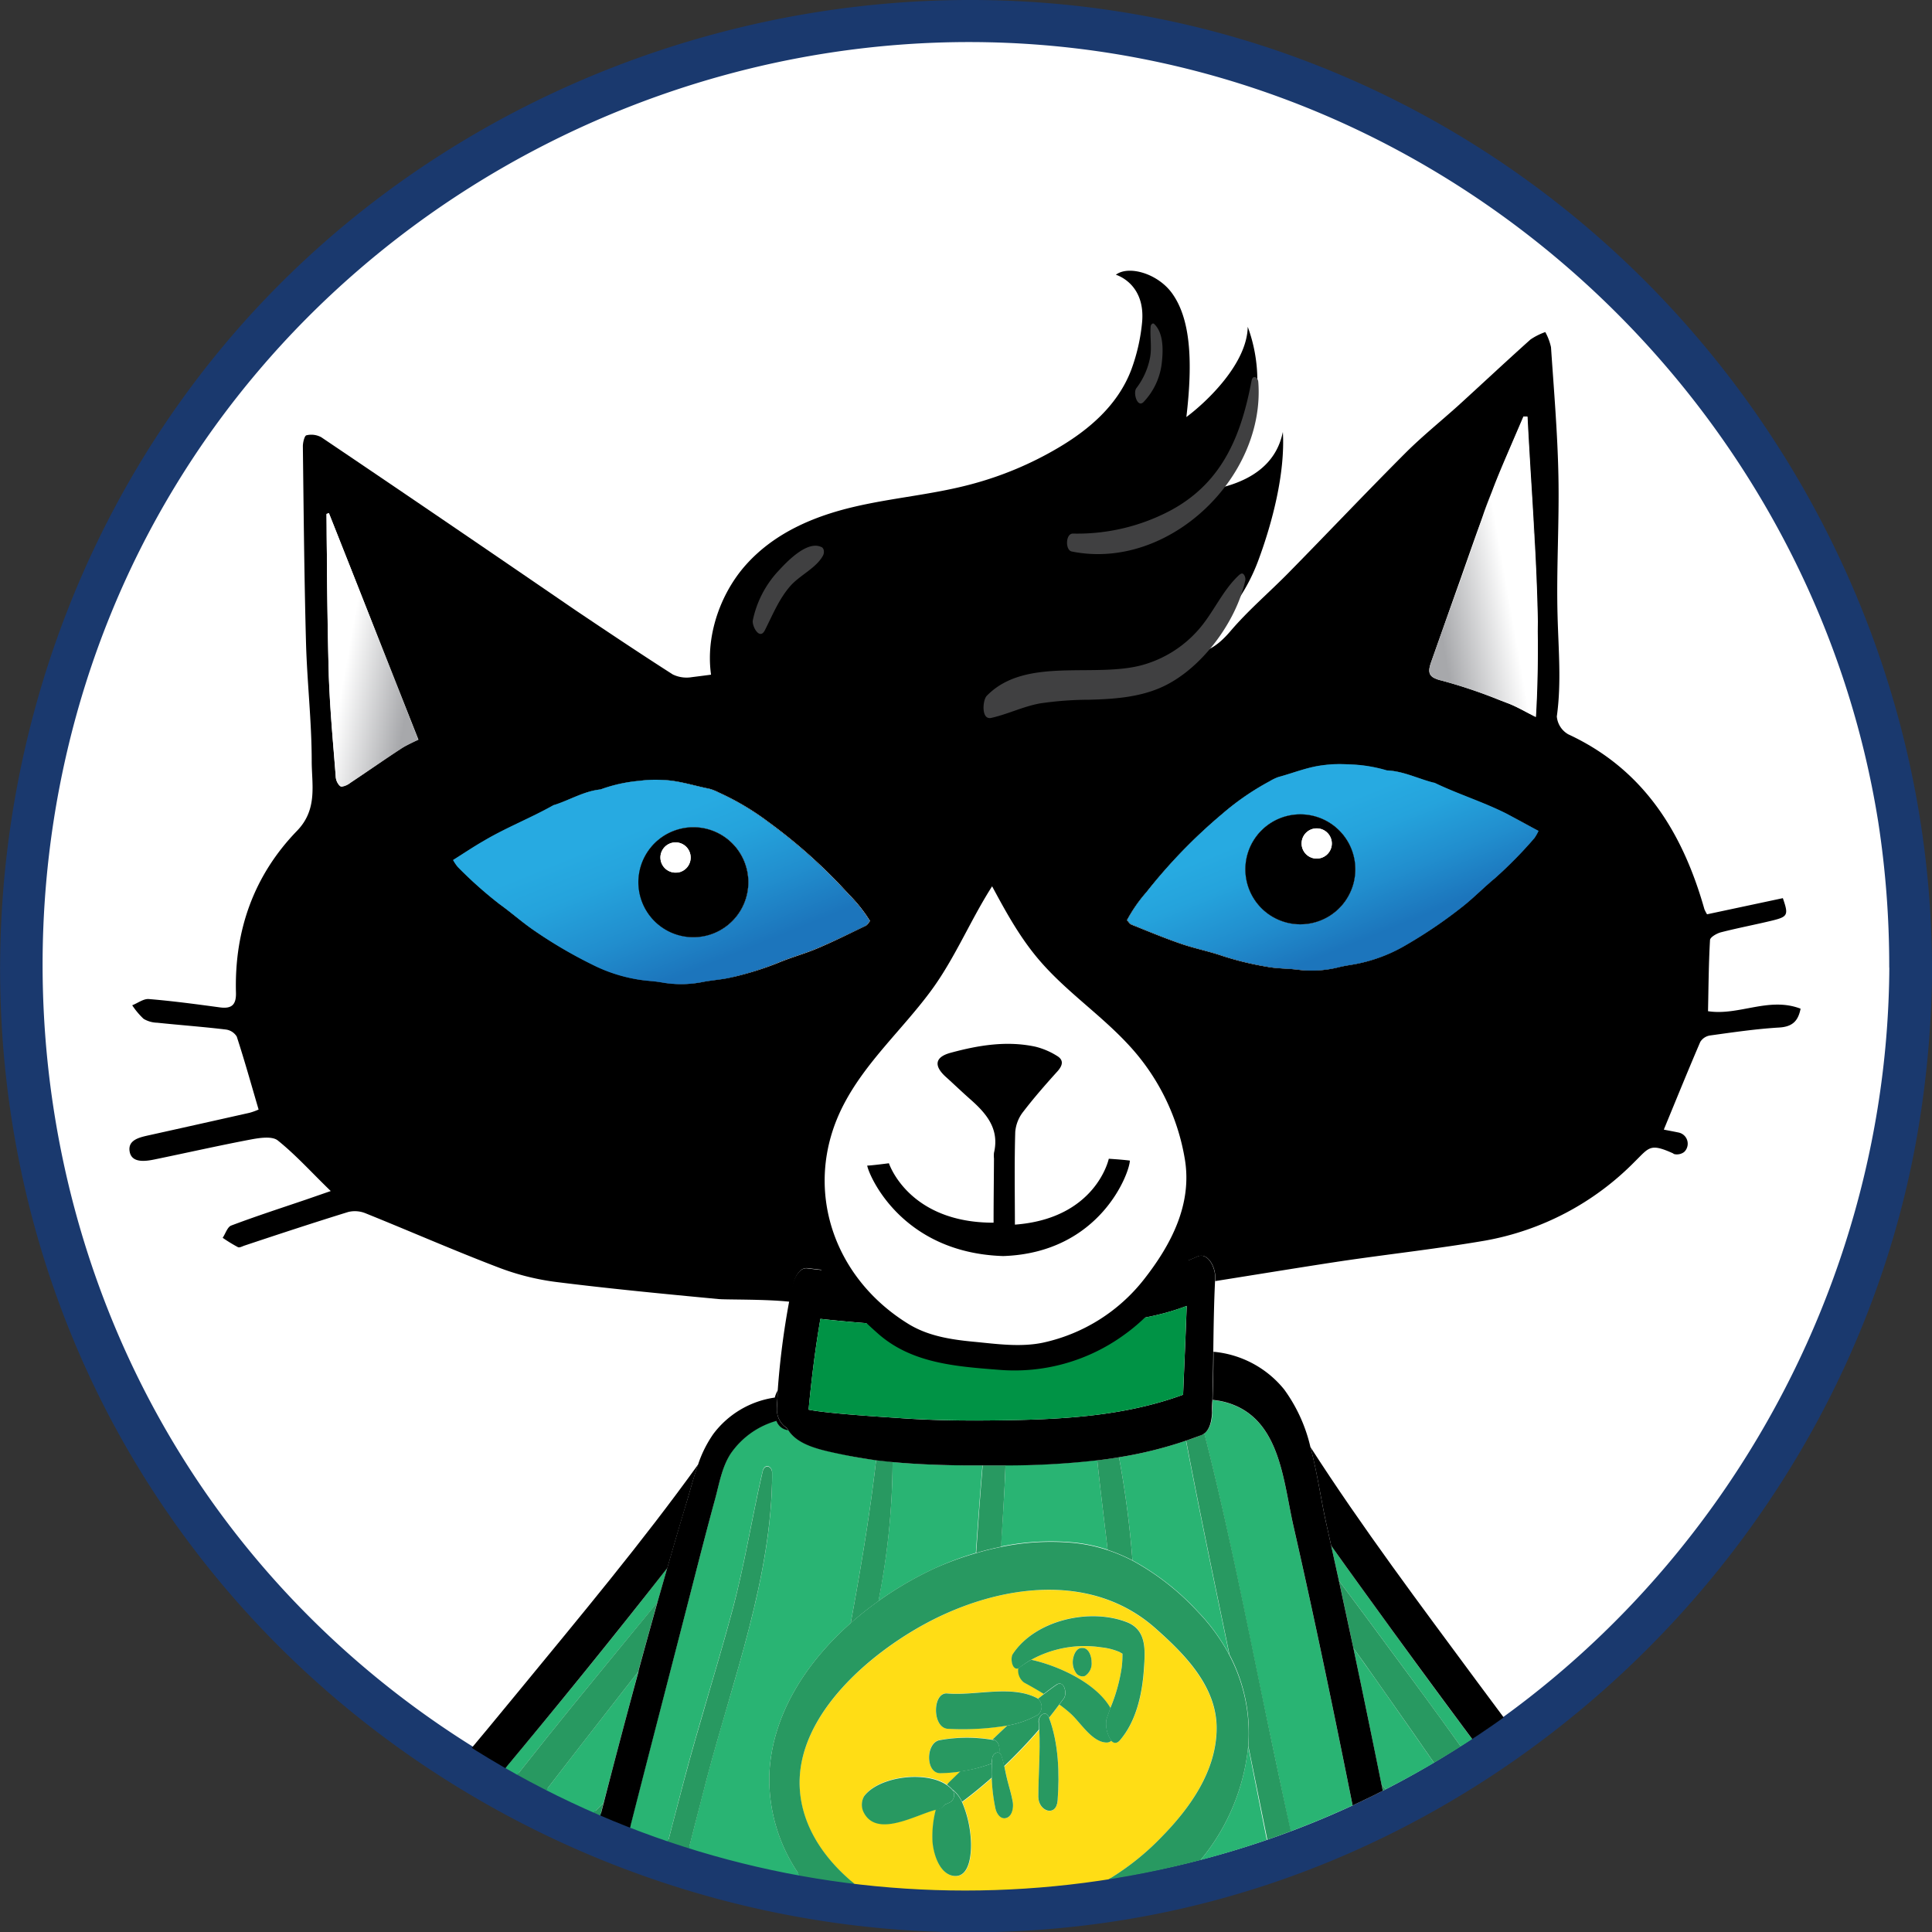 <svg xmlns="http://www.w3.org/2000/svg" xmlns:xlink="http://www.w3.org/1999/xlink" viewBox="0 0 338.73 338.78" width="338.73" height="338.78"><rect x="0" y="0" width="338.73" height="338.78" fill="#333333" stroke="none"/><defs><style>.cls-1{fill:none;}.cls-2,.cls-9{fill:#fff;}.cls-3{fill:#1a396e;}.cls-4{clip-path:url(#clip-path);}.cls-5{fill:#29b473;}.cls-6{fill:#289961;}.cls-7{fill:#ffdd15;}.cls-8{fill:#009345;}.cls-10,.cls-9{fill-rule:evenodd;}.cls-11{fill:url(#linear-gradient);}.cls-12{fill:url(#linear-gradient-2);}.cls-13{fill:url(#linear-gradient-3);}.cls-14{fill:url(#linear-gradient-4);}.cls-15{fill:url(#linear-gradient-5);}.cls-16{fill:url(#linear-gradient-6);}.cls-17{fill:url(#linear-gradient-7);}.cls-18{fill:url(#linear-gradient-8);}.cls-19{fill:url(#linear-gradient-9);}.cls-20{fill:url(#linear-gradient-10);}.cls-21{fill:url(#linear-gradient-11);}.cls-22{fill:url(#linear-gradient-12);}.cls-23{fill:url(#linear-gradient-13);}.cls-24{fill:#404041;}</style><clipPath id="clip-path"><circle class="cls-1" cx="169.21" cy="169.37" r="162.09"/></clipPath><linearGradient id="linear-gradient" x1="247.99" y1="102.92" x2="272.26" y2="98.64" gradientUnits="userSpaceOnUse"><stop offset="0.13" stop-color="#a7a8ab"/><stop offset="0.65" stop-color="#fff"/></linearGradient><linearGradient id="linear-gradient-2" x1="249.97" y1="114.16" x2="274.24" y2="109.88" xlink:href="#linear-gradient"/><linearGradient id="linear-gradient-3" x1="244.31" y1="82.04" x2="268.58" y2="77.76" xlink:href="#linear-gradient"/><linearGradient id="linear-gradient-4" x1="247.26" y1="98.8" x2="271.54" y2="94.52" xlink:href="#linear-gradient"/><linearGradient id="linear-gradient-5" x1="246.86" y1="96.5" x2="271.13" y2="92.22" xlink:href="#linear-gradient"/><linearGradient id="linear-gradient-6" x1="245.21" y1="87.18" x2="269.49" y2="82.9" xlink:href="#linear-gradient"/><linearGradient id="linear-gradient-7" x1="53.21" y1="112.94" x2="75.6" y2="116.89" gradientUnits="userSpaceOnUse"><stop offset="0.35" stop-color="#fff"/><stop offset="0.87" stop-color="#a7a8ab"/></linearGradient><linearGradient id="linear-gradient-8" x1="55.71" y1="98.8" x2="78.09" y2="102.74" xlink:href="#linear-gradient-7"/><linearGradient id="linear-gradient-9" x1="52.55" y1="116.7" x2="74.93" y2="120.65" xlink:href="#linear-gradient-7"/><linearGradient id="linear-gradient-10" x1="51.3" y1="123.8" x2="73.68" y2="127.75" xlink:href="#linear-gradient-7"/><linearGradient id="linear-gradient-11" x1="49.67" y1="133.02" x2="72.06" y2="136.97" xlink:href="#linear-gradient-7"/><linearGradient id="linear-gradient-12" x1="239.83" y1="168.71" x2="226.35" y2="135.35" gradientUnits="userSpaceOnUse"><stop offset="0.11" stop-color="#1c75bc"/><stop offset="0.35" stop-color="#218ece"/><stop offset="0.6" stop-color="#25a3dc"/><stop offset="0.77" stop-color="#27aae1"/></linearGradient><linearGradient id="linear-gradient-13" x1="123.34" y1="174.32" x2="108.14" y2="136.71" xlink:href="#linear-gradient-12"/></defs><title>sayeh</title><g id="Layer_2" data-name="Layer 2"><g id="Layer_1-2" data-name="Layer 1"><circle class="cls-2" cx="169.21" cy="169.37" r="165.77"/><path class="cls-3" d="M338.73,169.37C338.44,98.9,293.84,34.65,227.63,10.2,160.91-14.44,83.48,6.67,38.38,61.59s-51.21,134.66-14.2,195.6C61,317.87,133.55,349.51,203.12,335.5c68.54-13.81,123.22-71.09,133.63-140.26a177.88,177.88,0,0,0,2-25.87c0-4.82-7.48-4.83-7.5,0-.28,67.43-43.16,129.46-106.84,152.4s-136.5,3.07-179.87-48.91C.78,220.44-4.74,143.63,30.65,85.34c35-57.68,104.25-88.2,170.47-74.86,65.8,13.25,117.66,67.42,128.19,133.67a165.05,165.05,0,0,1,1.92,25.22C331.25,174.2,338.75,174.21,338.73,169.37Z"/><g class="cls-4"><path class="cls-1" d="M79.79,309.89q5.68-6.75,11.27-13.58c10.64-13,21.52-26,31.35-39.62a20.65,20.65,0,0,1,2.65-5.29A16.36,16.36,0,0,1,135.84,245a4.63,4.63,0,0,1,.57-1.34,139.88,139.88,0,0,1,2-15.52c-4.31-.48-11-.34-12.51-.47-9.51-.85-19-1.76-28.5-3a43.65,43.65,0,0,1-10.13-2.56c-7.81-3-15.48-6.35-23.23-9.47a4.94,4.94,0,0,0-3.05-.24c-6.08,1.88-12.11,3.9-18.15,5.88-.4.13-.91.43-1.19.29A27.46,27.46,0,0,1,39,217c.49-.74.83-1.9,1.5-2.15,4.31-1.61,8.69-3,13-4.51L58,208.79c-3.24-3.17-6.06-6.28-9.29-8.87-1-.79-3.16-.46-4.71-.17-5.66,1.07-11.29,2.35-16.94,3.51-1.66.34-3.89.6-4.3-1.29-.48-2.2,1.8-2.61,3.55-3q8.7-1.92,17.42-3.87a11,11,0,0,0,1.58-.57c-1.29-4.39-2.47-8.62-3.83-12.79a2.64,2.64,0,0,0-1.94-1.24c-4-.48-8-.77-12-1.19a4.87,4.87,0,0,1-2.39-.68,13.18,13.18,0,0,1-2-2.38c1-.38,2-1.17,2.92-1.09,4.16.34,8.31.9,12.45,1.46,2.07.28,2.88-.45,2.82-2.59-.29-10.9,3.14-20.56,10.71-28.37,3.66-3.78,2.57-8.12,2.57-12.24,0-6.92-.84-13.85-1-20.78-.31-11.46-.41-22.93-.55-34.4,0-.67.29-1.85.62-1.92a3.65,3.65,0,0,1,2.61.34c15,10.08,29.86,20.25,44.8,30.36,5.61,3.8,11.24,7.57,17,11.22a5.54,5.54,0,0,0,3.35.47c9.52-1.18,19-2.73,28.54-3.6,8.74-.8,17.53-1.16,26.31-1.22,10.12-.08,20.28,0,30.36.78,4.32.34,6.68-1.06,9.24-4.06,3.13-3.67,6.85-6.82,10.24-10.28,6.91-7,13.7-14.17,20.65-21.16,2.83-2.83,6-5.35,8.94-8,4.26-3.88,8.46-7.82,12.75-11.66a11.22,11.22,0,0,1,2.59-1.3,9.81,9.81,0,0,1,1,2.65c.51,7.51,1.15,15,1.3,22.53.17,8.17-.37,16.35-.15,24.51.15,5.91.7,11.78-.13,17.7a4,4,0,0,0,2,3.13c13.25,6.15,20.07,17.23,23.88,30.68a6.46,6.46,0,0,0,.46.88l13.29-2.83c1,2.93.9,3.25-1.83,3.92-3,.73-6,1.29-9,2.06-.75.19-1.91.87-1.94,1.38-.24,4.15-.26,8.31-.35,12.46,5.42.84,10.66-2.58,16.23-.44-.42,2.13-1.4,3.15-3.71,3.3-4.08.24-8.14.84-12.19,1.4a2.44,2.44,0,0,0-1.69,1.13c-2.17,5.05-4.24,10.16-6.39,15.37.5.11,1.56.3,2.58.51a2,2,0,0,1,1,3.4c-.91.71-2,.36-1.9.28-4.11-1.86-4.22-1.08-6.78,1.43a48.82,48.82,0,0,1-26.28,13.85c-8,1.38-16.19,2.29-24.27,3.46-5.07.74-16.31,2.57-23,3.63-.2,4.15-.26,8.31-.31,12.47a18,18,0,0,1,12.39,6.58,27.69,27.69,0,0,1,4.6,10.09c9.08,14.12,19.26,27.64,29.2,41.11q3.66,4.95,7.35,9.88a166.53,166.53,0,1,0-186.51,5.2Z"/><path class="cls-5" d="M237.28,288.93q2.52,11.94,4.93,23.93,1.93,2.13,3.86,4.28,4-2.1,7.91-4.4-6.36-9.17-12.77-18.28Q239.26,291.69,237.28,288.93Z"/><path class="cls-5" d="M233.39,271l1.35,6.12c3.95,5.26,7.84,10.57,11.74,15.84q6.2,8.39,12.22,16.88c.7-.44,1.4-.9,2.09-1.36q-8.51-11.3-16.78-22.75C240.47,280.84,236.9,275.94,233.39,271Z"/><path d="M229.75,253.7c1.22,4.56,1.88,9.42,2.8,13.52.29,1.26.56,2.52.84,3.78,3.51,4.94,7.08,9.84,10.62,14.73q8.3,11.43,16.78,22.75,2.79-1.85,5.51-3.79-3.69-4.94-7.35-9.88C249,281.34,238.83,267.82,229.75,253.7Z"/><path class="cls-6" d="M234.74,277.12q1.27,5.89,2.54,11.81,2,2.76,3.93,5.53,6.42,9.1,12.77,18.28c1.59-.95,3.17-1.9,4.72-2.9q-6-8.49-12.22-16.88C242.58,287.69,238.69,282.38,234.74,277.12Z"/><path class="cls-6" d="M242.21,312.86q.57,2.83,1.13,5.67c.92-.46,1.83-.92,2.73-1.39Q244.15,315,242.21,312.86Z"/><path class="cls-5" d="M115.27,280.93l1.71-6q-14.39,18.4-29.43,36.3l-1.89,2.24,2.24,1.28q8.05-10.31,16.34-20.39C107.91,289.89,111.57,285.4,115.27,280.93Z"/><path class="cls-5" d="M105.83,316.06q3-11.49,6.09-23c-.79,1-1.57,2-2.35,3q-8.08,10.32-16.09,20.72c-.18.22-.35.45-.52.67q3.83,2,7.77,3.77C102.43,319.5,104.12,317.77,105.83,316.06Z"/><path d="M117,274.92c1.08-3.74,2.16-7.47,3.29-11.2.7-2.29,1.3-4.71,2.14-7-9.83,13.66-20.71,26.66-31.35,39.62q-5.59,6.82-11.27,13.58,2.89,1.85,5.87,3.57l1.89-2.24Q102.57,293.31,117,274.92Z"/><path class="cls-6" d="M109.57,296.07c.78-1,1.56-2,2.35-3l0-.14q1.64-6,3.32-12c-3.7,4.47-7.36,9-11,13.42q-8.3,10.09-16.34,20.39c1.67.93,3.36,1.85,5.06,2.72.17-.22.34-.45.52-.67Q101.49,306.4,109.57,296.07Z"/><path class="cls-6" d="M100.73,321.23c1.12.5,2.25,1,3.38,1.47.57-2.21,1.15-4.42,1.72-6.64C104.12,317.77,102.43,319.5,100.73,321.23Z"/><path class="cls-5" d="M144.05,333.47,144,334l.72.1Z"/><path class="cls-5" d="M134.89,311c.47-10.33,6.41-19.48,14.26-26.42,1.75-9.48,3.35-19,4.46-28.6-2-.25-3.92-.56-5.86-1-3.84-.8-7.82-1.58-9.56-4.3a2.46,2.46,0,0,1-2.07-1.63,14.5,14.5,0,0,0-8,5.73c-1.53,2.34-2,5.22-2.72,7.89-1.27,4.66-2.48,9.34-3.68,14-4.11,16-8.3,32-12.39,48.07,2.21.85,4.43,1.66,6.68,2.42,1.3-5,2.59-10,3.92-15.06,2.61-9.86,5.71-19.57,8.37-29.42,2.22-8.19,3.5-16.5,5.41-24.74.32-1.41,1.67-1,1.67.3,0,18.22-6.89,36.16-11.47,53.58-1.44,5.5-2.83,11-4.23,16.53a166.17,166.17,0,0,0,20.62,5c.19-1.22.37-2.44.57-3.66A29.36,29.36,0,0,1,134.89,311Z"/><path class="cls-5" d="M196.19,255.49a170.57,170.57,0,0,1,2.36,18.08,44.6,44.6,0,0,1,11.49,9,33.49,33.49,0,0,1,5.5,7.57c-2.6-12.51-5.22-25-7.61-37.56A71.14,71.14,0,0,1,196.19,255.49Z"/><path class="cls-5" d="M219.06,307.28c-.08-.37-.15-.73-.22-1.09a36.86,36.86,0,0,1-9.2,20.91,50.73,50.73,0,0,1-4.93,5A167.22,167.22,0,0,0,223,327Q221,317.15,219.06,307.28Z"/><path class="cls-5" d="M226.78,267.59c-1.81-7.93-2.31-18.69-11.37-21.56a13,13,0,0,0-2.81-.56c0,.73,0,1.46-.06,2.19,0,1.19-.32,2.9-1.41,3.66,4.57,17.9,8,36.14,11.84,54.2q2.1,10,4.26,20,5.51-2.06,10.82-4.46C234.48,303.2,230.83,285.34,226.78,267.59Z"/><path class="cls-5" d="M192.38,256a141.46,141.46,0,0,1-16.09.89c-.17,4.76-.49,9.52-.81,14.26a42.91,42.91,0,0,1,12.52-.74,28,28,0,0,1,6.2,1.29C193.59,266.5,192.93,261.27,192.38,256Z"/><path class="cls-5" d="M172.25,256.92l-2.94,0c-4.27-.05-8.56-.19-12.81-.59A129,129,0,0,1,154,280.72a61.79,61.79,0,0,1,9.78-5.7,53.35,53.35,0,0,1,7.31-2.75C171.45,267.15,171.82,262,172.25,256.92Z"/><path d="M237.28,288.93Q236,283,234.74,277.12L233.39,271c-.28-1.26-.55-2.52-.84-3.78-.92-4.1-1.58-9-2.8-13.52a27.69,27.69,0,0,0-4.6-10.09A18,18,0,0,0,212.76,237c0,2.81-.08,5.63-.16,8.44a13,13,0,0,1,2.81.56c9.06,2.87,9.56,13.63,11.37,21.56,4.05,17.75,7.7,35.61,11.27,53.47,1.78-.81,3.54-1.66,5.29-2.53q-.56-2.83-1.13-5.67Q239.8,300.88,237.28,288.93Z"/><path d="M121.72,276.74c1.2-4.68,2.41-9.36,3.68-14,.72-2.67,1.19-5.55,2.72-7.89a14.5,14.5,0,0,1,8-5.73,2.46,2.46,0,0,0,2.07,1.63l-.21-.35a3.81,3.81,0,0,1-1.75-3.54c0-1.05.11-2.11.18-3.17a4.63,4.63,0,0,0-.57,1.34,16.36,16.36,0,0,0-10.78,6.39,20.65,20.65,0,0,0-2.65,5.29c-.84,2.32-1.44,4.74-2.14,7-1.13,3.73-2.21,7.46-3.29,11.2l-1.71,6q-1.68,6-3.32,12l0,.14q-3.12,11.46-6.09,23c-.57,2.22-1.15,4.43-1.72,6.64,1.72.74,3.47,1.44,5.22,2.11C113.42,308.78,117.61,292.77,121.72,276.74Z"/><path class="cls-6" d="M223,305.52c-3.8-18.06-7.27-36.3-11.84-54.2a1.76,1.76,0,0,1-.42.24c-.92.37-1.85.71-2.78,1,2.39,12.54,5,25,7.61,37.56a29.35,29.35,0,0,1,3.3,16c.07.36.14.72.22,1.09q2,9.86,4,19.74c1.41-.48,2.82-1,4.21-1.5Q225.09,315.52,223,305.52Z"/><path class="cls-6" d="M196.19,255.49q-1.89.31-3.81.54c.55,5.24,1.21,10.47,1.82,15.7a29.87,29.87,0,0,1,4.35,1.84A170.57,170.57,0,0,0,196.19,255.49Z"/><path class="cls-6" d="M176.29,256.92h-4c-.43,5.11-.8,10.23-1.14,15.35,1.44-.43,2.9-.79,4.37-1.09C175.8,266.44,176.12,261.68,176.29,256.92Z"/><path class="cls-6" d="M140.87,329.75c-.2,1.22-.38,2.44-.57,3.66l3.66.6.09-.54A34.12,34.12,0,0,1,140.87,329.75Z"/><path class="cls-6" d="M156.5,256.3c-1-.09-1.93-.19-2.89-.31-1.11,9.62-2.71,19.12-4.46,28.6a56.21,56.21,0,0,1,4.87-3.87A129,129,0,0,0,156.5,256.3Z"/><path class="cls-6" d="M123.91,311.89c4.58-17.42,11.42-35.36,11.47-53.58,0-1.32-1.35-1.71-1.67-.3-1.91,8.24-3.19,16.55-5.41,24.74-2.66,9.85-5.76,19.56-8.37,29.42-1.33,5-2.62,10-3.92,15.06,1.22.41,2.44.81,3.67,1.19C121.08,322.91,122.47,317.39,123.91,311.89Z"/><path class="cls-7" d="M203.73,322c4.94-5.05,9.5-11.54,9.56-18.89s-5.58-13.05-10.76-17.63c-10.84-9.59-26.19-7.79-38.42-1.75-10.65,5.26-24.76,16.76-23.9,30,.63,9.7,8.73,17.42,17.87,21.81q5.52.38,11.13.38c2.63,0,5.24-.07,7.83-.19a69.09,69.09,0,0,0,8.87-2.27A45.22,45.22,0,0,0,203.73,322Zm-18.3-6.32c-.22,3-3.38,1.91-3.38-.61,0-4,.35-7.82.17-11.78a88.18,88.18,0,0,1-6.12,6.42c.14.66.27,1.32.43,2,.31,1.34.75,2.67,1,4,.18.94,0,2.61-1,3s-1.82-.75-2-1.66a30.74,30.74,0,0,1-.64-5.31c-1.68,1.49-3.41,2.9-5.17,4.22a19.6,19.6,0,0,1,1.53,6.39c.16,1.87.06,6.88-2.94,6.56-2.66-.29-3.74-4.25-3.79-6.42a18.63,18.63,0,0,1,.61-5.26c-3.65.94-10.54,5.08-12.75.28a3,3,0,0,1,.16-2.65c2.52-3.45,10.79-4.56,14.54-1.93a1.81,1.81,0,0,1,.3-.41c.67-.64,1.35-1.29,2-1.95a27.07,27.07,0,0,1-3.51.29c-2.65,0-2.6-5.33-.14-5.79A27,27,0,0,1,174,305c.86-.84,1.73-1.66,2.61-2.48a47.87,47.87,0,0,1-10.39.57c-2.83-.1-2.79-6.44-.15-6.2,4.89.44,11.33-1.55,15.78.84l.14.1c.35-.28.71-.57,1.07-.84-1.12-.7-2.27-1.36-3.47-2a2.66,2.66,0,0,1-1-2.52c-1.07.47-1.46-1.73-1-2.48,3.91-6,13.49-8.13,20-5.6,3.48,1.36,3.21,4.91,3,8.19-.29,4.3-1.3,9.08-4.14,12.43-.63.74-1.17.65-1.59.17a1.23,1.23,0,0,1-.92.32c-2.51-.12-4.45-3.45-6.21-5.05-.64-.58-1.29-1.12-2-1.62-.58.78-1.18,1.57-1.8,2.34C185.6,305.67,185.78,310.92,185.43,315.65Z"/><path class="cls-7" d="M196.67,292.32a18.88,18.88,0,0,0,.13-2.38,4.37,4.37,0,0,1-.47-.27,10.83,10.83,0,0,0-3.18-.83A19.45,19.45,0,0,0,180.8,291c4.6,1,11.37,4,13.86,8.48A29.57,29.57,0,0,0,196.67,292.32Zm-6.44,1.52a1.38,1.38,0,0,1-1.62-.6,3.36,3.36,0,0,1-.4-2.73c.17-.69.64-1.57,1.46-1.58h.1c1.12,0,1.57,1.43,1.6,2.32v.14A2.59,2.59,0,0,1,190.23,293.84Z"/><path class="cls-6" d="M209.64,327.1a36.86,36.86,0,0,0,9.2-20.91,29.35,29.35,0,0,0-3.3-16,33.49,33.49,0,0,0-5.5-7.57,44.6,44.6,0,0,0-11.49-9,29.87,29.87,0,0,0-4.35-1.84,28,28,0,0,0-6.2-1.29,42.91,42.91,0,0,0-12.52.74c-1.47.3-2.93.66-4.37,1.09A53.35,53.35,0,0,0,163.8,275a61.79,61.79,0,0,0-9.78,5.7,56.21,56.21,0,0,0-4.87,3.87c-7.85,6.94-13.79,16.09-14.26,26.42a29.36,29.36,0,0,0,6,18.74,34.12,34.12,0,0,0,3.18,3.72l.63.64q6.62,1,13.4,1.42c-9.14-4.39-17.24-12.11-17.87-21.81-.86-13.26,13.25-24.76,23.9-30,12.23-6,27.58-7.84,38.42,1.75,5.18,4.58,10.81,10.24,10.76,17.63s-4.62,13.84-9.56,18.89a45.22,45.22,0,0,1-17.82,11.48,69.09,69.09,0,0,1-8.87,2.27,165.68,165.68,0,0,0,27.67-3.61A50.73,50.73,0,0,0,209.64,327.1Z"/><path class="cls-6" d="M186.54,297.75c-.26.36-.54.72-.81,1.09.67.5,1.32,1,2,1.62,1.76,1.6,3.7,4.93,6.21,5.05a1.23,1.23,0,0,0,.92-.32,5.26,5.26,0,0,1-.86-3.72c.22-.67.46-1.33.7-2C192.17,295,185.4,292,180.8,291a15,15,0,0,0-2,1.31,1.58,1.58,0,0,1-.27.16,2.66,2.66,0,0,0,1,2.52c1.2.65,2.35,1.31,3.47,2,.73-.56,1.46-1.11,2.2-1.62C186.59,294.48,187.15,296.9,186.54,297.75Z"/><path class="cls-6" d="M180.8,291a19.45,19.45,0,0,1,12.35-2.17,10.83,10.83,0,0,1,3.18.83,4.37,4.37,0,0,0,.47.27,18.88,18.88,0,0,1-.13,2.38,29.57,29.57,0,0,1-2,7.17c-.24.65-.48,1.31-.7,2a5.26,5.26,0,0,0,.86,3.72c.42.48,1,.57,1.59-.17,2.84-3.35,3.85-8.13,4.14-12.43.23-3.28.5-6.83-3-8.19-6.5-2.53-16.08-.37-20,5.6-.48.75-.09,2.95,1,2.48a1.58,1.58,0,0,0,.27-.16A15,15,0,0,1,180.8,291Z"/><path class="cls-6" d="M183.91,301.11s0,.05,0,.07c.62-.77,1.22-1.56,1.8-2.34.27-.37.55-.73.81-1.09.61-.85.05-3.27-1.27-2.36-.74.51-1.47,1.06-2.2,1.62-.36.27-.72.56-1.07.84a1.83,1.83,0,0,1-.07,2.83,16.85,16.85,0,0,1-5.31,1.86c-.88.82-1.75,1.64-2.61,2.48a1.25,1.25,0,0,0,.19,0c.85.16,1.16,1.28,1,2.3a.93.93,0,0,1,.4.55,17.87,17.87,0,0,1,.46,1.78,88.18,88.18,0,0,0,6.12-6.42c0-.46-.05-.91-.08-1.36C182.05,300.79,183.38,299.7,183.91,301.11Z"/><path class="cls-6" d="M173.88,309.19a26.49,26.49,0,0,1-5.53,1.38c-.67.66-1.35,1.31-2,1.95a1.81,1.81,0,0,0-.3.41,5.09,5.09,0,0,1,1,.9,0,0,0,0,1,0,0l.07,0a6,6,0,0,1,1.56,2.07c1.76-1.32,3.49-2.73,5.17-4.22C173.82,310.87,173.83,310,173.88,309.19Z"/><path class="cls-6" d="M182,297.85l-.14-.1c-4.45-2.39-10.89-.4-15.78-.84-2.64-.24-2.68,6.1.15,6.2a47.87,47.87,0,0,0,10.39-.57,16.85,16.85,0,0,0,5.31-1.86A1.83,1.83,0,0,0,182,297.85Z"/><path class="cls-6" d="M173.88,309.19c0-.31.05-.62.08-.91.08-.73.78-1.22,1.28-.93.12-1-.19-2.14-1-2.3a1.25,1.25,0,0,1-.19,0,27,27,0,0,0-9.31.05c-2.46.46-2.51,5.83.14,5.79a27.07,27.07,0,0,0,3.51-.29A26.49,26.49,0,0,0,173.88,309.19Z"/><path class="cls-6" d="M183.91,301.11c-.53-1.41-1.86-.32-1.77.79,0,.45.06.9.08,1.36.18,4-.17,7.79-.17,11.78,0,2.52,3.16,3.64,3.38.61.35-4.73.17-10-1.5-14.47C183.92,301.16,183.92,301.13,183.91,301.11Z"/><path class="cls-6" d="M175.24,307.35c-.5-.29-1.2.2-1.28.93,0,.29-.06.6-.08.91,0,.82-.06,1.68,0,2.55a30.74,30.74,0,0,0,.64,5.31c.19.91.93,2.07,2,1.66s1.22-2.09,1-3c-.25-1.35-.69-2.68-1-4-.16-.66-.29-1.32-.43-2a17.87,17.87,0,0,0-.46-1.78A.93.93,0,0,0,175.24,307.35Z"/><path class="cls-6" d="M189.77,288.93h-.1c-.82,0-1.29.89-1.46,1.58a3.36,3.36,0,0,0,.4,2.73,1.38,1.38,0,0,0,1.62.6,2.59,2.59,0,0,0,1.15-2.45v-.14C191.34,290.36,190.89,288.91,189.77,288.93Z"/><path class="cls-6" d="M167.11,313.89l-.07,0a1.51,1.51,0,0,1-.32,2,4.82,4.82,0,0,1-1.09.48,1.36,1.36,0,0,1-1,.73l-.55.12a18.63,18.63,0,0,0-.61,5.26c.05,2.17,1.13,6.13,3.79,6.42,3,.32,3.1-4.69,2.94-6.56a19.6,19.6,0,0,0-1.53-6.39A6,6,0,0,0,167.11,313.89Z"/><path class="cls-6" d="M165.63,316.38a4.82,4.82,0,0,0,1.09-.48,1.51,1.51,0,0,0,.32-2,0,0,0,0,0,0,0,5.09,5.09,0,0,0-1-.9c-3.75-2.63-12-1.52-14.54,1.93a3,3,0,0,0-.16,2.65c2.21,4.8,9.1.66,12.75-.28l.55-.12A1.36,1.36,0,0,0,165.63,316.38Z"/><path d="M136.23,246.84a3.81,3.81,0,0,0,1.75,3.54l.21.35c1.74,2.72,5.72,3.5,9.56,4.3,1.94.4,3.9.71,5.86,1,1,.12,1.92.22,2.89.31,4.25.4,8.54.54,12.81.59l2.94,0h4a141.46,141.46,0,0,0,16.09-.89q1.92-.22,3.81-.54a71.14,71.14,0,0,0,11.74-2.9c.93-.32,1.86-.66,2.78-1a1.76,1.76,0,0,0,.42-.24c1.09-.76,1.36-2.47,1.41-3.66,0-.73,0-1.46.06-2.19.08-2.81.13-5.63.16-8.44.05-4.16.11-8.32.31-12.47,0-.25,0-.5,0-.74.07-1.46-1.21-4.47-3.19-3.53a25,25,0,0,1-5.28,1.76,92.73,92.73,0,0,1-12,1.33q-8.37.7-16.78.82a255,255,0,0,1-29.63-1.34c-1.55-.16-3.09-.33-4.63-.52s-2.43,2.1-2.66,3.25c-.17.85-.34,1.71-.5,2.56a139.88,139.88,0,0,0-2,15.52C136.34,244.73,136.27,245.79,136.23,246.84Zm7.61-15.61a242.66,242.66,0,0,0,34,1.37c9.58-.3,20.95-.06,30.22-3.64-.18,5.19-.42,10.38-.63,15.57-10.58,3.88-21.76,4.37-32.95,4.5-5.76.07-11.51,0-17.26-.44-1.09-.08-12-.72-15.45-1.44C142.27,241.84,142.93,236.5,143.84,231.23Z"/><path class="cls-8" d="M141.76,247.15c3.48.72,14.36,1.36,15.45,1.44,5.75.4,11.5.51,17.26.44,11.19-.13,22.37-.62,32.95-4.5.21-5.19.45-10.38.63-15.57-9.27,3.58-20.64,3.34-30.22,3.64a242.66,242.66,0,0,1-34-1.37C142.93,236.5,142.27,241.84,141.76,247.15Z"/><path class="cls-9" d="M174.2,151c1,1.81,1.82,3.22,2.51,4.69a49.22,49.22,0,0,0,12.79,16.63c6.33,5.46,12.87,10.89,16.66,18.68a40,40,0,0,1,4.29,17.82c0,2.55-1.19,5.25-2.37,7.61-3.87,7.72-8.77,14.56-16.9,18.37C186.61,237,182,238.6,176.79,238c-3.47-.39-7-.4-10.43-1-4.44-.8-8.62-2.36-11.86-5.84-1.7-1.82-3.85-3.23-5.44-5.13-9.76-11.61-8.91-25.76-.35-38.14,3.39-4.91,7.69-9.16,11.39-13.86a79.84,79.84,0,0,0,6.05-8.88c2.43-4.08,4.58-8.34,6.86-12.51C173.25,152.24,173.59,151.87,174.2,151Z"/><path d="M172.22,152.2c3.14,5.73,5.91,11.48,10.26,16.45,4.59,5.26,10.43,9.23,15.19,14.33a38.8,38.8,0,0,1,10.08,20.35c1.26,7.82-2.37,14.81-7.09,20.86a30.78,30.78,0,0,1-17.78,11.21c-4,.84-8.19.22-12.19-.16s-7.91-1-11.31-3.05c-13.57-8.27-18.83-24.41-11.44-38.57,3.85-7.39,10.13-13,15.08-19.63,5.11-6.81,8-15.09,13.16-21.79,1.79-2.34-2.19-4.63-4-2.32-2.73,3.57-4.51,7.92-6.71,11.82a85.51,85.51,0,0,1-8,12c-5.49,6.72-11.64,12.78-15,20.92a32,32,0,0,0-1.69,20.63c2.12,7.79,7.25,13.32,13.13,18.54s13.61,5.78,21.18,6.37a32.7,32.7,0,0,0,22-6.13c6-4.28,10.25-10.56,13.35-17.13,3.52-7.44,2.42-15.4-.49-22.92-3.33-8.56-9.17-14.88-16-20.83-3.84-3.34-7.61-6.65-10.63-10.79-2.84-3.88-4.81-8.28-7.11-12.48C174.76,147.3,170.79,149.61,172.22,152.2Z"/><path class="cls-10" d="M177.94,214.71c14.25-1.06,16.46-11.55,16.46-11.55s2.3.14,3.69.32c0,2-5.09,16.17-22.2,16.74-18.2-.57-23.75-14.7-23.84-15.87.25.06,3.8-.4,3.8-.4s3.39,10.44,18.35,10.42c0-3.81.05-7.53.07-11.25a4.87,4.87,0,0,1,0-1c1-4.23-1.36-6.93-4.2-9.43-1.44-1.27-2.83-2.61-4.25-3.89-2.13-1.93-1.93-3.47.85-4.22,4.86-1.32,9.83-2.15,14.86-1.07a13,13,0,0,1,3.8,1.62c1.2.72,1,1.65.09,2.68-2.07,2.29-4.11,4.62-6,7.08a6.59,6.59,0,0,0-1.42,3.56C177.84,203.71,177.93,209,177.94,214.71Z"/><path class="cls-1" d="M210.38,207.68A39.7,39.7,0,0,0,205.53,190c-4.05-7.68-10.79-12.91-17.33-18.18a49.77,49.77,0,0,1-13.36-16.25c-.74-1.46-1.63-2.83-2.67-4.61A18,18,0,0,0,171,152.6c-2.17,4.24-4.21,8.55-6.52,12.7a81.49,81.49,0,0,1-5.82,9c-3.58,4.81-7.78,9.19-11,14.19-7.34,11.25-8.46,23.72-1.43,34.32a255,255,0,0,0,29.63,1.34q8.4-.12,16.78-.82a92.73,92.73,0,0,0,12-1.33,60.45,60.45,0,0,0,3.61-6.7C209.35,213,210.44,210.23,210.38,207.68Z"/><path class="cls-1" d="M61.43,137.23a3.23,3.23,0,0,1-1.47.66,3.23,3.23,0,0,0,1.47-.66c3-2,5.87-4,8.84-5.95.25-.17.51-.32.77-.47-.26.15-.52.3-.77.47C67.3,133.22,64.39,135.26,61.43,137.23Z"/><path class="cls-1" d="M57.48,111.08c-.09-4.66-.13-9.32-.17-14C57.35,101.76,57.39,106.42,57.48,111.08Z"/><path class="cls-1" d="M72.61,130c-.5.24-1,.5-1.57.79C71.57,130.52,72.11,130.26,72.61,130Z"/><path class="cls-1" d="M57.48,111.08q.06,3.49.16,7c0,.06,0,.13,0,.2s0-.14,0-.2Q57.54,114.57,57.48,111.08Z"/><path class="cls-1" d="M262.86,122.72a87.94,87.94,0,0,0-10.13-3.4A87.94,87.94,0,0,1,262.86,122.72Z"/><path class="cls-1" d="M264.29,123.27c1.6.6,3.09,1.5,5,2.44.27-4.48.36-8.93.34-13.35,0,4.42-.07,8.87-.34,13.35C267.38,124.77,265.89,123.87,264.29,123.27Z"/><path class="cls-1" d="M267.09,73c-.73,1.71-1.47,3.42-2.2,5.12.73-1.7,1.47-3.41,2.2-5.12Z"/><path class="cls-1" d="M251.38,118.83c-1-.58-.93-1.42-.46-2.76,1.62-4.57,3.22-9.14,4.84-13.71.32-.88.62-1.76.93-2.64-.31.88-.61,1.76-.93,2.64-1.62,4.57-3.22,9.14-4.84,13.71C250.45,117.41,250.4,118.25,251.38,118.83Z"/><path d="M141.59,222.34c1.54.19,3.08.36,4.63.52-7-10.6-5.91-23.07,1.43-34.32,3.26-5,7.46-9.38,11-14.19a81.49,81.49,0,0,0,5.82-9c2.31-4.15,4.35-8.46,6.52-12.7a18,18,0,0,1,1.14-1.65c1,1.78,1.93,3.15,2.67,4.61a49.77,49.77,0,0,0,13.36,16.25c6.54,5.27,13.28,10.5,17.33,18.18a39.7,39.7,0,0,1,4.85,17.69c.06,2.55-1,5.28-2.14,7.67a60.45,60.45,0,0,1-3.61,6.7,25,25,0,0,0,5.28-1.76c2-.94,3.26,2.07,3.19,3.53,0,.24,0,.49,0,.74,6.68-1.06,17.92-2.89,23-3.63,8.08-1.17,16.22-2.08,24.27-3.46a48.82,48.82,0,0,0,26.28-13.85c2.56-2.51,2.67-3.29,6.78-1.43-.14.08,1,.43,1.9-.28a2,2,0,0,0-1-3.4c-1-.21-2.08-.4-2.58-.51,2.15-5.21,4.22-10.32,6.39-15.37a2.44,2.44,0,0,1,1.69-1.13c4.05-.56,8.11-1.16,12.19-1.4,2.31-.15,3.29-1.17,3.71-3.3-5.57-2.14-10.81,1.28-16.23.44.09-4.15.11-8.31.35-12.46,0-.51,1.19-1.19,1.94-1.38,3-.77,6-1.33,9-2.06,2.73-.67,2.84-1,1.83-3.92l-13.29,2.83a6.46,6.46,0,0,1-.46-.88c-3.81-13.45-10.63-24.53-23.88-30.68a4,4,0,0,1-2-3.13c.83-5.92.28-11.79.13-17.7-.22-8.16.32-16.34.15-24.51-.15-7.51-.79-15-1.3-22.53a9.81,9.81,0,0,0-1-2.65,11.22,11.22,0,0,0-2.59,1.3c-4.29,3.84-8.49,7.78-12.75,11.66-3,2.69-6.11,5.21-8.94,8-7,7-13.74,14.13-20.65,21.16-3.39,3.46-7.11,6.61-10.24,10.28-2.56,3-4.92,4.4-9.24,4.06-10.08-.79-20.24-.86-30.36-.78-8.78.06-17.57.42-26.31,1.22-9.54.87-19,2.42-28.54,3.6a5.54,5.54,0,0,1-3.35-.47c-5.71-3.65-11.34-7.42-17-11.22C86.19,96.91,71.28,86.74,56.33,76.66a3.65,3.65,0,0,0-2.61-.34c-.33.07-.62,1.25-.62,1.92.14,11.47.24,22.94.55,34.4.19,6.93,1,13.86,1,20.78,0,4.12,1.09,8.46-2.57,12.24-7.57,7.81-11,17.47-10.71,28.37.06,2.14-.75,2.87-2.82,2.59-4.14-.56-8.29-1.12-12.45-1.46-.94-.08-1.94.71-2.92,1.09a13.18,13.18,0,0,0,2,2.38,4.87,4.87,0,0,0,2.39.68c4,.42,8,.71,12,1.19a2.64,2.64,0,0,1,1.94,1.24c1.36,4.17,2.54,8.4,3.83,12.79a11,11,0,0,1-1.58.57Q35,197.07,26.3,199c-1.75.39-4,.8-3.55,3,.41,1.89,2.64,1.63,4.3,1.29,5.65-1.16,11.28-2.44,16.94-3.51,1.55-.29,3.72-.62,4.71.17,3.23,2.59,6,5.7,9.29,8.87l-4.45,1.54c-4.36,1.48-8.74,2.9-13,4.51-.67.25-1,1.41-1.5,2.15a27.46,27.46,0,0,0,2.68,1.64c.28.14.79-.16,1.19-.29,6-2,12.07-4,18.15-5.88a4.94,4.94,0,0,1,3.05.24c7.75,3.12,15.42,6.49,23.23,9.47a43.65,43.65,0,0,0,10.13,2.56c9.47,1.19,19,2.1,28.5,3,1.48.13,8.2,0,12.51.47.16-.85.33-1.71.5-2.56C139.16,224.44,140,222.15,141.59,222.34ZM250.92,116.07c1.62-4.57,3.22-9.14,4.84-13.71.32-.88.62-1.76.93-2.64.65-1.84,1.29-3.68,1.94-5.51.48-1.36,1-2.72,1.45-4.07s1-2.7,1.51-4c1-2.68,2.16-5.33,3.3-8,.73-1.7,1.47-3.41,2.2-5.12h0l.66,0c.16,3.25.36,6.51.55,9.77q.21,3.25.4,6.53c.13,2.17.26,4.35.37,6.54.23,4.36.41,8.75.49,13.15,0,1.11,0,2.21,0,3.32,0,4.42-.07,8.87-.34,13.35-1.88-.94-3.37-1.84-5-2.44l-1.43-.55a87.94,87.94,0,0,0-10.13-3.4,5.16,5.16,0,0,1-1.35-.49C250.4,118.25,250.45,117.41,250.92,116.07ZM201,156.42a93.51,93.51,0,0,1,13.28-13.7,45.8,45.8,0,0,1,8.33-5.73,8.16,8.16,0,0,1,1.52-.73c2.61-.7,5.14-1.76,7.85-2.07a21.09,21.09,0,0,1,4.2-.15,25.79,25.79,0,0,1,6.93,1.05c2.87.09,5.41,1.43,8.12,2.13a1.18,1.18,0,0,1,.27.06c4.13,2,8.53,3.34,12.62,5.41,1.83.92,3.63,1.92,5.57,3a7.65,7.65,0,0,1-.73,1.28,74.71,74.71,0,0,1-6.88,7c-1.88,1.55-3.59,3.3-5.49,4.83a82.3,82.3,0,0,1-10,6.83,27.49,27.49,0,0,1-9.15,3.44c-.92.16-1.85.29-2.75.52a19.46,19.46,0,0,1-7.25.42c-1.75-.22-3.52-.17-5.27-.5a53.51,53.51,0,0,1-7.9-1.92c-2.39-.82-4.89-1.3-7.27-2.13-2.91-1-5.76-2.19-8.62-3.34-.31-.12-.51-.49-.8-.78A25.6,25.6,0,0,1,201,156.42ZM72.61,130c-.5.24-1,.5-1.57.79-.26.15-.52.3-.77.47-3,1.94-5.88,4-8.84,5.95a3.23,3.23,0,0,1-1.47.66l-.16,0a1,1,0,0,1-.33-.25,2.55,2.55,0,0,1-.59-1.32c-.11-1.52-.24-3-.36-4.55-.37-4.49-.72-9-.87-13.46,0-.07,0-.14,0-.2q-.11-3.5-.16-7c-.09-4.66-.13-9.32-.17-14q0-3.5-.07-7l.42-.15q3.9,9.86,7.8,19.74t7.89,20Zm55.88,41.29c-1.73.45-3.49.52-5.22.86a19.27,19.27,0,0,1-7.26.07c-.92-.16-1.85-.23-2.78-.32a27.57,27.57,0,0,1-9.36-2.81A80.43,80.43,0,0,1,93.47,163c-2-1.39-3.83-3-5.81-4.44A72.23,72.23,0,0,1,80.32,152a7.79,7.79,0,0,1-.82-1.22c1.87-1.17,3.59-2.3,5.35-3.34,3.94-2.34,8.24-4,12.23-6.26a1.12,1.12,0,0,1,.26-.08c2.66-.88,5.1-2.39,8-2.69a26.41,26.41,0,0,1,6.85-1.51,21,21,0,0,1,4.2-.14c2.72.12,5.32,1,8,1.53a8.4,8.4,0,0,1,1.57.62,45.91,45.91,0,0,1,8.7,5.15,92.8,92.8,0,0,1,14.18,12.75,25.38,25.38,0,0,1,3.7,4.66c-.26.31-.44.69-.74.84-2.78,1.34-5.54,2.72-8.37,3.92-2.32,1-4.78,1.64-7.1,2.63A54.17,54.17,0,0,1,128.49,171.31Z"/><path class="cls-11" d="M250.92,116.07c-.47,1.34-.52,2.18.46,2.76a5.16,5.16,0,0,0,1.35.49,87.94,87.94,0,0,1,10.13,3.4l1.43.55c1.6.6,3.09,1.5,5,2.44.27-4.48.36-8.93.34-13.35,0-1.11,0-2.21,0-3.32-.08-4.4-.26-8.79-.49-13.15-.11-2.19-.24-4.37-.37-6.54s-.26-4.36-.4-6.53c-.19-3.26-.39-6.52-.55-9.77l-.66,0c-.73,1.71-1.47,3.42-2.2,5.12-1.14,2.64-2.27,5.29-3.3,8-.51,1.35-1,2.7-1.51,4s-1,2.71-1.45,4.07c-.65,1.83-1.29,3.67-1.94,5.51-.31.88-.61,1.76-.93,2.64C254.14,106.93,252.54,111.5,250.92,116.07Z"/><path d="M269.56,109c0,1.11,0,2.21,0,3.32C269.59,111.25,269.58,110.15,269.56,109Z"/><path class="cls-12" d="M269.56,109c0,1.11,0,2.21,0,3.32C269.59,111.25,269.58,110.15,269.56,109Z"/><path d="M268.3,82.82c-.19-3.26-.39-6.52-.55-9.77l-.66,0h0l.66,0C267.91,76.3,268.11,79.56,268.3,82.82Z"/><path class="cls-13" d="M268.3,82.82c-.19-3.26-.39-6.52-.55-9.77l-.66,0h0l.66,0C267.91,76.3,268.11,79.56,268.3,82.82Z"/><path d="M256.69,99.72c.65-1.84,1.29-3.68,1.94-5.51C258,96,257.34,97.88,256.69,99.72Z"/><path class="cls-14" d="M256.69,99.72c.65-1.84,1.29-3.68,1.94-5.51C258,96,257.34,97.88,256.69,99.72Z"/><path d="M268.7,89.35c.13,2.17.26,4.35.37,6.54C269,93.7,268.83,91.52,268.7,89.35Z"/><path class="cls-15" d="M268.7,89.35c.13,2.17.26,4.35.37,6.54C269,93.7,268.83,91.52,268.7,89.35Z"/><path d="M264.89,78.12c-1.14,2.64-2.27,5.29-3.3,8-.51,1.35-1,2.7-1.51,4,.5-1.35,1-2.7,1.51-4C262.62,83.41,263.75,80.76,264.89,78.12Z"/><path class="cls-16" d="M264.89,78.12c-1.14,2.64-2.27,5.29-3.3,8-.51,1.35-1,2.7-1.51,4,.5-1.35,1-2.7,1.51-4C262.62,83.41,263.75,80.76,264.89,78.12Z"/><path class="cls-17" d="M57.66,90l-.42.15q0,3.49.07,7c0,4.66.08,9.32.17,14q.06,3.49.16,7c0,.06,0,.13,0,.2.15,4.49.5,9,.87,13.46.12,1.51.25,3,.36,4.55a2.55,2.55,0,0,0,.59,1.32,1,1,0,0,0,.33.25l.16,0a3.23,3.23,0,0,0,1.47-.66c3-2,5.87-4,8.84-5.95.25-.17.51-.32.77-.47.53-.29,1.07-.55,1.57-.79l.74-.37q-4-10.07-7.89-20T57.66,90Z"/><path d="M57.66,90q3.9,9.86,7.8,19.74Q61.55,99.8,57.66,90l-.42.15q0,3.49.07,7,0-3.5-.07-7Z"/><path class="cls-18" d="M57.66,90q3.9,9.86,7.8,19.74Q61.55,99.8,57.66,90l-.42.15q0,3.49.07,7,0-3.5-.07-7Z"/><path d="M73.35,129.65q-4-10.07-7.89-20Q69.38,119.6,73.35,129.65Z"/><path class="cls-19" d="M73.35,129.65q-4-10.07-7.89-20Q69.38,119.6,73.35,129.65Z"/><path d="M58.52,131.73c-.37-4.49-.72-9-.87-13.46C57.8,122.76,58.15,127.24,58.52,131.73Z"/><path class="cls-20" d="M58.52,131.73c-.37-4.49-.72-9-.87-13.46C57.8,122.76,58.15,127.24,58.52,131.73Z"/><path d="M58.52,131.73c.12,1.51.25,3,.36,4.55a2.55,2.55,0,0,0,.59,1.32,2.55,2.55,0,0,1-.59-1.32C58.77,134.76,58.64,133.24,58.52,131.73Z"/><path class="cls-21" d="M58.52,131.73c.12,1.51.25,3,.36,4.55a2.55,2.55,0,0,0,.59,1.32,2.55,2.55,0,0,1-.59-1.32C58.77,134.76,58.64,133.24,58.52,131.73Z"/><path d="M198.45,162.1c2.86,1.15,5.71,2.34,8.62,3.34,2.38.83,4.88,1.31,7.27,2.13a53.51,53.51,0,0,0,7.9,1.92c1.75.33,3.52.28,5.27.5a19.46,19.46,0,0,0,7.25-.42c.9-.23,1.83-.36,2.75-.52a27.49,27.49,0,0,0,9.15-3.44,82.3,82.3,0,0,0,10-6.83c1.9-1.53,3.61-3.28,5.49-4.83a74.71,74.71,0,0,0,6.88-7,7.65,7.65,0,0,0,.73-1.28c-1.94-1-3.74-2-5.57-3-4.09-2.07-8.49-3.43-12.62-5.41a1.18,1.18,0,0,0-.27-.06c-2.71-.7-5.25-2-8.12-2.13A25.79,25.79,0,0,0,236.2,134a21.09,21.09,0,0,0-4.2.15c-2.71.31-5.24,1.37-7.85,2.07a8.16,8.16,0,0,0-1.52.73,45.8,45.8,0,0,0-8.33,5.73A93.51,93.51,0,0,0,201,156.42a25.6,25.6,0,0,0-3.37,4.9C197.94,161.61,198.14,162,198.45,162.1Zm20.14-11.85a9.64,9.64,0,1,1,7.23,11.56A9.65,9.65,0,0,1,218.59,150.25Z"/><path class="cls-22" d="M198.45,162.1c2.86,1.15,5.71,2.34,8.62,3.34,2.38.83,4.88,1.31,7.27,2.13a53.51,53.51,0,0,0,7.9,1.92c1.75.33,3.52.28,5.27.5a19.46,19.46,0,0,0,7.25-.42c.9-.23,1.83-.36,2.75-.52a27.49,27.49,0,0,0,9.15-3.44,82.3,82.3,0,0,0,10-6.83c1.9-1.53,3.61-3.28,5.49-4.83a74.71,74.71,0,0,0,6.88-7,7.65,7.65,0,0,0,.73-1.28c-1.94-1-3.74-2-5.57-3-4.09-2.07-8.49-3.43-12.62-5.41a1.18,1.18,0,0,0-.27-.06c-2.71-.7-5.25-2-8.12-2.13A25.79,25.79,0,0,0,236.2,134a21.09,21.09,0,0,0-4.2.15c-2.71.31-5.24,1.37-7.85,2.07a8.16,8.16,0,0,0-1.52.73,45.8,45.8,0,0,0-8.33,5.73A93.51,93.51,0,0,0,201,156.42a25.6,25.6,0,0,0-3.37,4.9C197.94,161.61,198.14,162,198.45,162.1Zm20.14-11.85a9.64,9.64,0,1,1,7.23,11.56A9.65,9.65,0,0,1,218.59,150.25Z"/><path d="M225.82,161.81a9.64,9.64,0,1,0-7.23-11.56A9.64,9.64,0,0,0,225.82,161.81Zm5.2-16.57a2.65,2.65,0,1,1-2.81,2.48A2.64,2.64,0,0,1,231,145.24Z"/><path class="cls-2" d="M230.68,150.53a2.65,2.65,0,1,0-2.47-2.81A2.65,2.65,0,0,0,230.68,150.53Z"/><path d="M151.72,162.31c.3-.15.48-.53.74-.84a25.38,25.38,0,0,0-3.7-4.66,92.8,92.8,0,0,0-14.18-12.75,45.91,45.91,0,0,0-8.7-5.15,8.4,8.4,0,0,0-1.57-.62c-2.65-.52-5.25-1.41-8-1.53a21,21,0,0,0-4.2.14,26.41,26.41,0,0,0-6.85,1.51c-2.85.3-5.29,1.81-8,2.69a1.12,1.12,0,0,0-.26.08c-4,2.25-8.29,3.92-12.23,6.26-1.76,1-3.48,2.17-5.35,3.34a7.79,7.79,0,0,0,.82,1.22,72.23,72.23,0,0,0,7.34,6.53c2,1.42,3.81,3.05,5.81,4.44a80.43,80.43,0,0,0,10.4,6.14,27.57,27.57,0,0,0,9.36,2.81c.93.09,1.86.16,2.78.32a19.27,19.27,0,0,0,7.26-.07c1.73-.34,3.49-.41,5.22-.86a54.17,54.17,0,0,0,7.76-2.45c2.32-1,4.78-1.64,7.1-2.63C146.18,165,148.94,163.65,151.72,162.31Zm-27.32,1.58a9.64,9.64,0,1,1,6.41-12A9.64,9.64,0,0,1,124.4,163.89Z"/><path class="cls-23" d="M151.72,162.31c.3-.15.48-.53.74-.84a25.38,25.38,0,0,0-3.7-4.66,92.8,92.8,0,0,0-14.18-12.75,45.91,45.91,0,0,0-8.7-5.15,8.4,8.4,0,0,0-1.57-.62c-2.65-.52-5.25-1.41-8-1.53a21,21,0,0,0-4.2.14,26.41,26.41,0,0,0-6.85,1.51c-2.85.3-5.29,1.81-8,2.69a1.12,1.12,0,0,0-.26.08c-4,2.25-8.29,3.92-12.23,6.26-1.76,1-3.48,2.17-5.35,3.34a7.79,7.79,0,0,0,.82,1.22,72.23,72.23,0,0,0,7.34,6.53c2,1.42,3.81,3.05,5.81,4.44a80.43,80.43,0,0,0,10.4,6.14,27.57,27.57,0,0,0,9.36,2.81c.93.09,1.86.16,2.78.32a19.27,19.27,0,0,0,7.26-.07c1.73-.34,3.49-.41,5.22-.86a54.17,54.17,0,0,0,7.76-2.45c2.32-1,4.78-1.64,7.1-2.63C146.18,165,148.94,163.65,151.72,162.31Zm-27.32,1.58a9.64,9.64,0,1,1,6.41-12A9.64,9.64,0,0,1,124.4,163.89Z"/><path d="M118.78,145.45a9.64,9.64,0,1,0,12,6.41A9.63,9.63,0,0,0,118.78,145.45Zm0,7.52a2.65,2.65,0,1,1,2.28-3A2.65,2.65,0,0,1,118.77,153Z"/><path class="cls-2" d="M118.07,147.72a2.65,2.65,0,1,0,3,2.28A2.63,2.63,0,0,0,118.07,147.72Z"/><path class="cls-10" d="M212.73,85.79c9.74-1.9,11.6-7.29,12.19-10.06.42,7.25-1.85,15.92-4.31,22.54-13.81,37.18-84.7,26-95.32,22.84-2.33-7.67.5-16.54,5.55-22.15s11.95-8.46,18.81-10.08,13.88-2.16,20.71-4a60.36,60.36,0,0,0,15.11-6.33c5.32-3.13,10.52-7.44,12.9-13.8a32.85,32.85,0,0,0,1.86-8.15c.68-6.93-4.59-8.43-4.59-8.43,2.23-1.69,7.34-.24,9.86,3.26,3.13,4.35,3.71,11.48,2.5,21.69,3.52-2.62,10.65-9.34,10.76-15.83A27.35,27.35,0,0,1,212.73,85.79Z"/><path class="cls-24" d="M217.4,100.68c-3.07,2.72-4.69,6.91-7.48,9.95a20.3,20.3,0,0,1-9.4,5.9C192,119,179.8,115,173,122c-.73.74-1,4.26.78,3.87,2.95-.66,5.57-2,8.59-2.55a60.41,60.41,0,0,1,8.61-.64c4.31-.11,8.78-.42,12.76-2.23,6.93-3.15,13-11.42,14.6-18.73.1-.48-.33-1.59-.94-1Z"/><path class="cls-24" d="M219.43,66.74c-1.8,9.56-5.06,17.75-14,22.65a34.87,34.87,0,0,1-17.33,4.16c-1.29,0-1.36,2.9-.2,3.14,17,3.44,34-13,32.71-29.74-.07-.87-1-1.26-1.17-.21Z"/><path class="cls-24" d="M144,95.91c-2.42-1.18-5.91,2.44-7.35,4a18.07,18.07,0,0,0-4.66,8.84c-.19,1,1.17,3.57,2.1,1.77,1.37-2.69,2.45-5.44,4.45-7.75,1.68-1.93,4.58-3.16,5.76-5.38.24-.46.24-1.24-.3-1.5Z"/><path class="cls-24" d="M201.74,57.22c-.14,1.79.21,3.55-.08,5.33a12.74,12.74,0,0,1-2.43,5.51c-.62.83.19,3.56,1.29,2.4a11.86,11.86,0,0,0,3.2-7.1c.22-2.1.26-5-1.35-6.55-.28-.29-.61.14-.63.41Z"/></g></g></g></svg>
